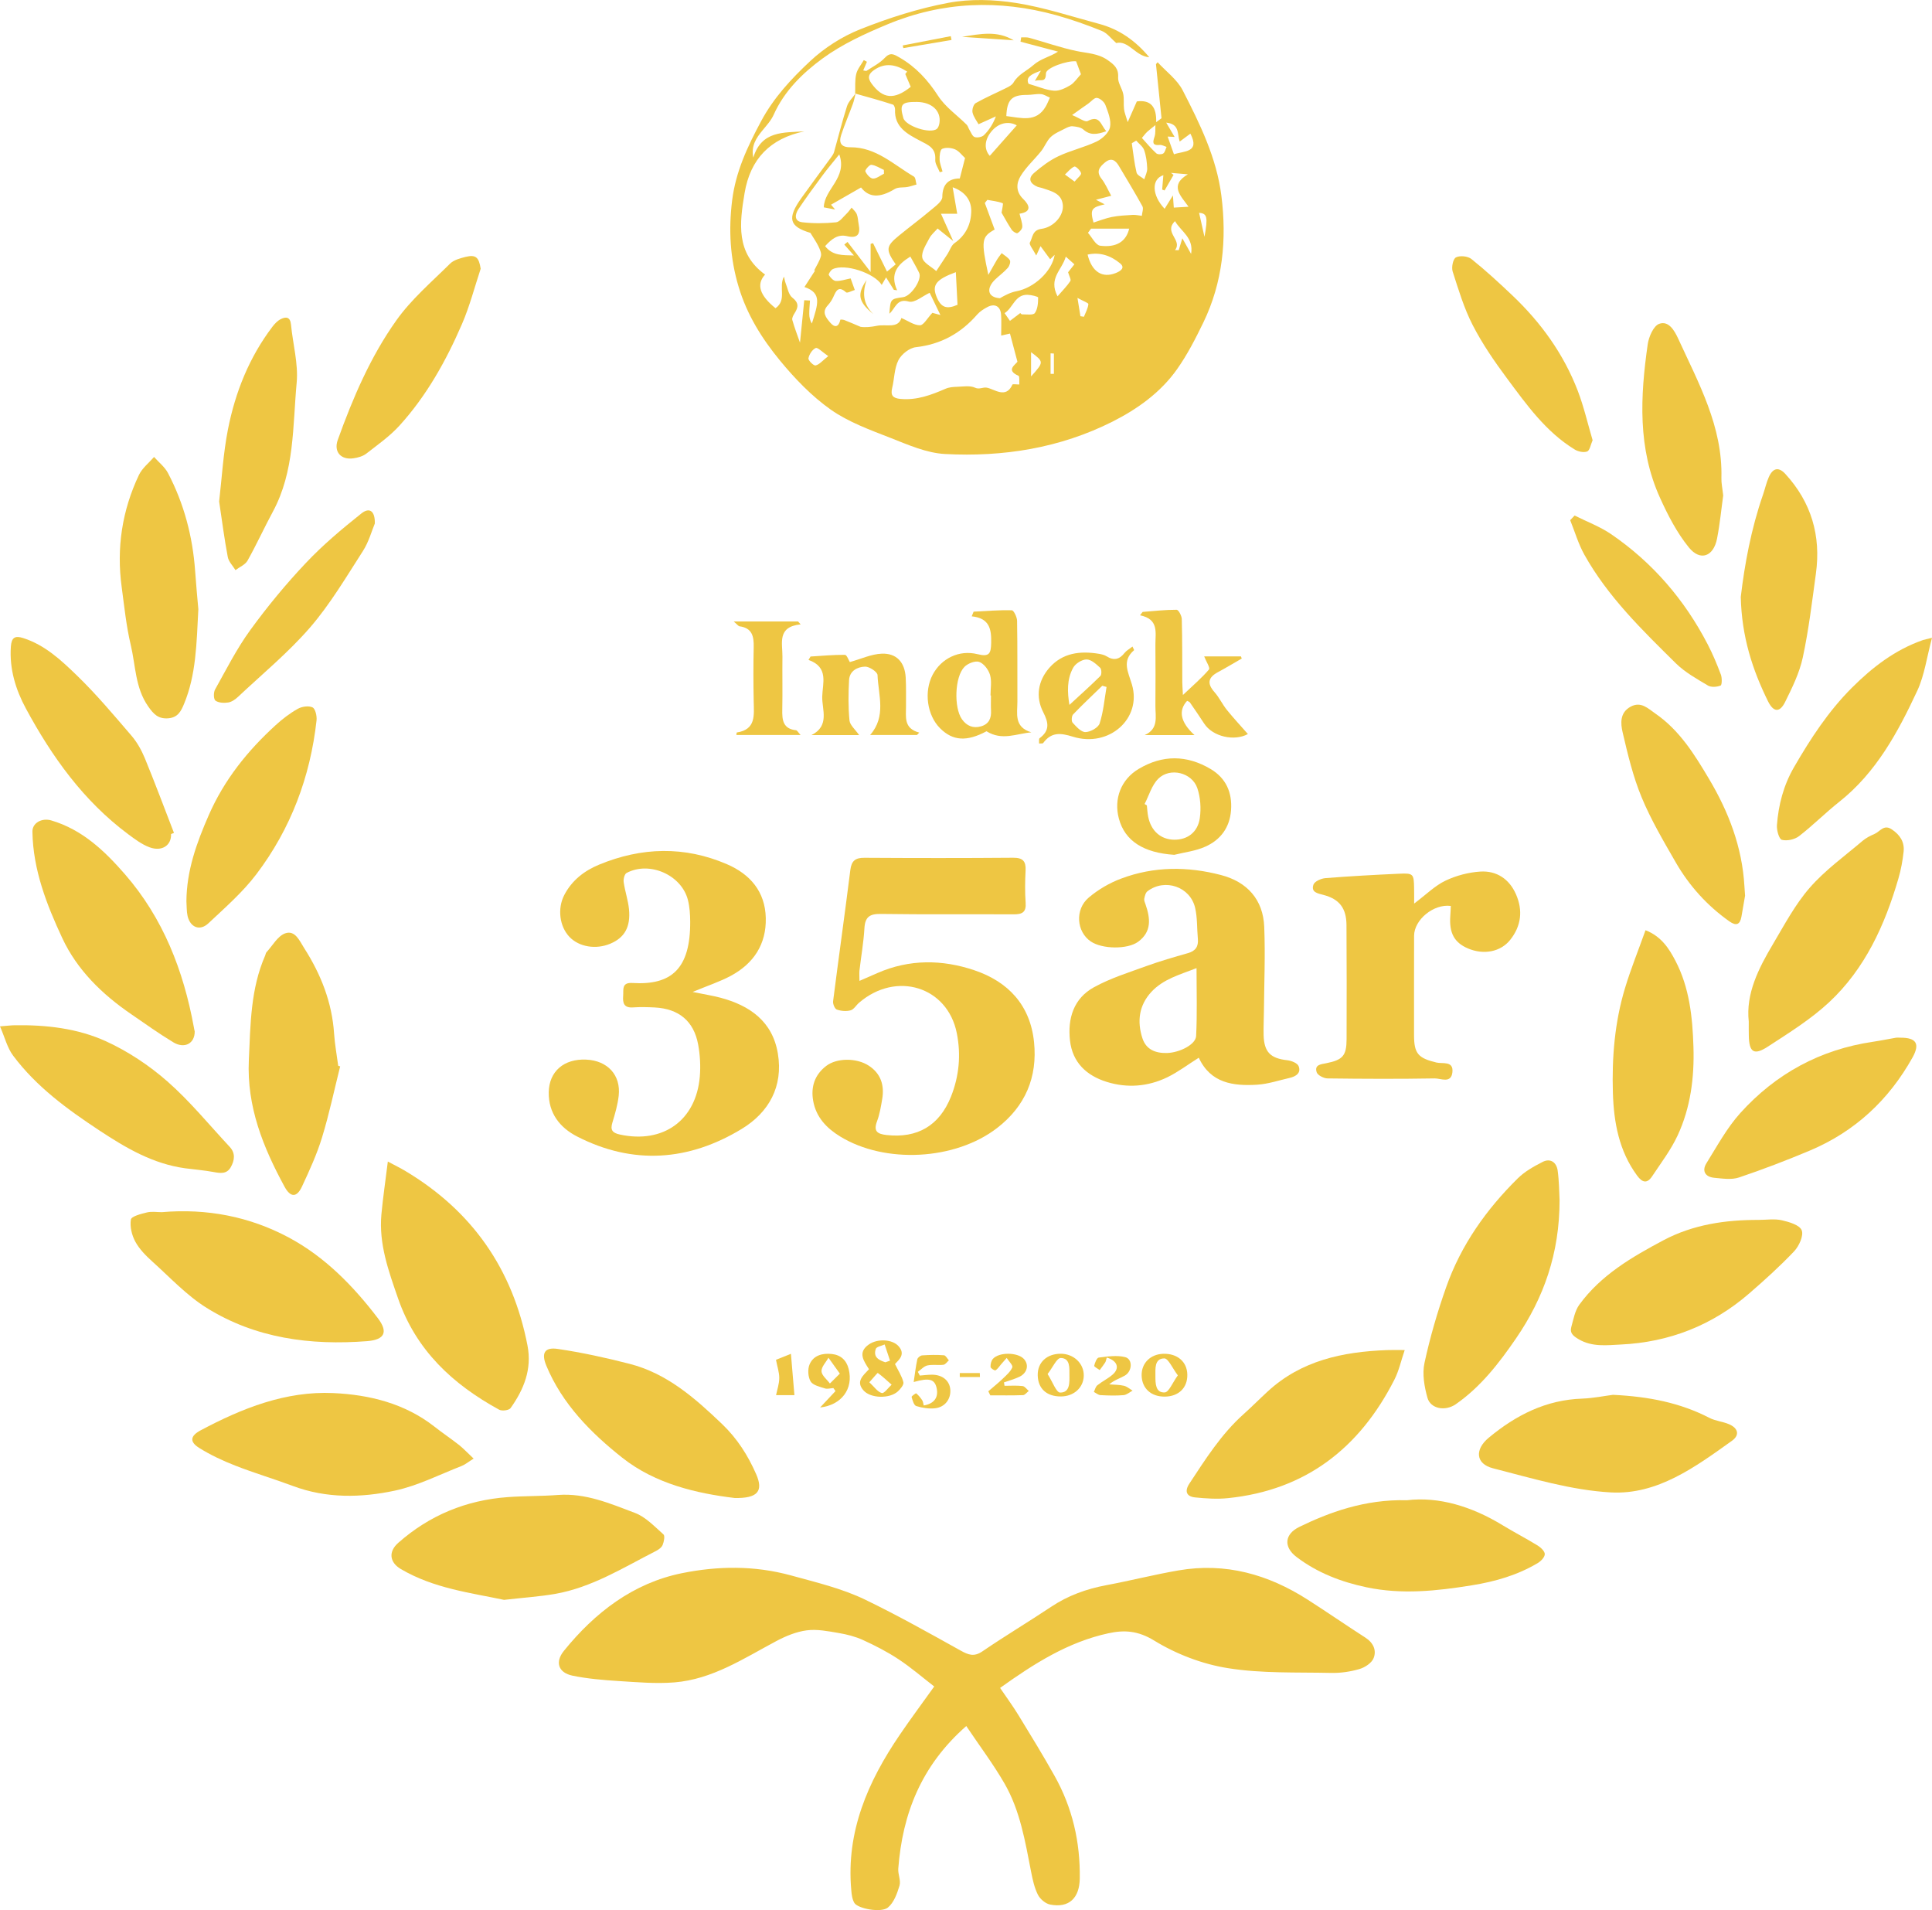 <?xml version="1.0" encoding="UTF-8"?>
<svg enable-background="new 0 0 377.25 372.9" version="1.1" viewBox="0 0 377.25 372.9" xml:space="preserve" xmlns="http://www.w3.org/2000/svg">
<style type="text/css">
	.st0{fill:#EEC643;}
</style>

	<path class="st0" d="m166.98 18.26c0.05-1.27-0.08-2.59 0.21-3.81 0.23-0.97 0.97-1.82 1.48-2.72 0.2 0.11 0.4 0.22 0.61 0.33-0.23 0.53-0.45 1.07-0.72 1.69 0.28 0.03 0.54 0.15 0.67 0.06 1.21-0.8 2.57-1.48 3.53-2.51 1.1-1.18 1.83-0.68 2.89-0.07 3.19 1.84 5.52 4.39 7.53 7.49 1.4 2.17 3.7 3.75 5.57 5.62 0.26 0.26 0.34 0.68 0.54 1 0.32 0.51 0.57 1.27 1.03 1.42 0.52 0.17 1.42 0 1.8-0.37 0.98-0.96 1.76-2.12 2.34-3.67-1.06 0.48-2.12 0.95-3.39 1.53-0.32-0.59-0.96-1.39-1.17-2.28-0.13-0.56 0.18-1.6 0.63-1.85 1.99-1.12 4.1-2.02 6.14-3.04 0.46-0.23 0.98-0.54 1.22-0.95 0.93-1.62 2.62-2.3 3.85-3.39 1.52-1.34 3.21-1.59 4.85-2.66-2.44-0.65-4.88-1.29-7.32-1.94 0.04-0.28 0.09-0.57 0.13-0.85 0.53 0.02 1.09-0.05 1.58 0.09 3.08 0.85 6.1 1.93 9.22 2.58 2.1 0.44 4.23 0.46 6.1 1.78 1.23 0.87 2.15 1.6 2.03 3.37-0.07 1.05 0.77 2.13 1 3.25 0.19 0.95 0.03 1.97 0.15 2.94 0.08 0.69 0.37 1.35 0.72 2.54 0.84-1.91 1.33-3.01 1.78-4.04 2.73-0.36 3.87 1.07 3.78 4.05 0.35-0.26 0.69-0.51 1.04-0.77-0.36-3.52-0.72-7.03-1.08-10.55 0.11-0.13 0.21-0.26 0.32-0.38 1.66 1.81 3.82 3.38 4.9 5.49 3.35 6.52 6.62 13.18 7.55 20.56 1.08 8.53 0.28 16.91-3.52 24.76-1.52 3.14-3.13 6.28-5.13 9.11-3.21 4.55-7.74 7.78-12.61 10.24-10.26 5.17-21.36 6.93-32.72 6.32-3.59-0.19-7.18-1.79-10.62-3.14-4.01-1.57-8.2-3.08-11.67-5.52-3.73-2.63-7.03-6.07-9.95-9.62-3.5-4.26-6.43-8.93-8.05-14.38-1.67-5.58-1.97-11.11-1.26-16.85 0.7-5.63 3-10.5 5.65-15.45 2.48-4.63 5.92-8.3 9.58-11.73 2.78-2.6 6.23-4.81 9.77-6.22 5.56-2.21 11.36-4.07 17.23-5.17 4.25-0.8 8.86-0.65 13.15 0.02 5.5 0.86 10.87 2.64 16.28 4.09 3.92 1.05 7.09 3.27 9.79 6.51-2.67-0.17-4.02-3.34-6.45-2.77-1-0.87-1.77-1.94-2.81-2.36-2.91-1.18-5.88-2.23-8.9-3.07-11.16-3.09-22.21-2.68-32.93 1.77-4.4 1.83-8.86 3.87-12.68 6.66-3.9 2.85-7.49 6.35-9.57 11-0.5 1.12-1.39 2.09-2.19 3.06-1.22 1.49-2.25 3-1.79 5.31 1.62-5.31 5.96-4.85 9.97-5.13-6.64 1.38-10.55 5.36-11.67 12.05-0.99 5.9-1.74 11.74 4 15.91-1.75 1.92-1.06 4.07 2.04 6.57 2.3-1.61 0.52-4.18 1.66-6.17 0.1 0.43 0.15 0.87 0.31 1.27 0.39 0.97 0.57 2.25 1.3 2.82 1.29 1.01 1.22 1.85 0.47 3.03-0.25 0.39-0.57 0.96-0.46 1.34 0.42 1.51 0.99 2.97 1.5 4.44 0.27-2.72 0.55-5.51 0.83-8.29 0.37 0.02 0.75 0.04 1.12 0.06-0.05 0.87-0.15 1.74-0.14 2.61 0 0.65 0.14 1.29 0.51 1.88 1.19-3.81 2.02-5.95-1.45-7.13 0.73-1.13 1.4-2.17 2.07-3.2-0.06-0.01-0.11-0.02-0.17-0.04 0.46-0.93 1.07-1.83 1.32-2.81 0.14-0.56-0.22-1.32-0.5-1.91-0.38-0.8-0.9-1.52-1.56-2.61-4.11-1.23-4.62-2.8-1.73-6.84 1.91-2.67 3.88-5.31 5.81-7.96 0.22-0.3 0.44-0.63 0.54-0.98 0.84-2.98 1.59-6 2.53-8.95 0.29-0.91 1.1-1.66 1.68-2.49-0.18 0.69-0.3 1.41-0.55 2.08-0.74 2.01-1.59 3.98-2.26 6.01-0.5 1.5-0.08 2.43 1.78 2.42 5-0.04 8.45 3.4 12.4 5.71 0.36 0.21 0.36 1.03 0.52 1.56-0.59 0.16-1.17 0.37-1.76 0.48-0.83 0.15-1.82-0.01-2.49 0.4-3.02 1.84-5.09 1.63-6.58-0.3-1.9 1.09-3.88 2.23-5.86 3.36 0.27 0.31 0.54 0.62 0.8 0.94-0.71-0.14-1.43-0.27-2.21-0.42 0.07-3.58 4.66-5.74 3.02-10.34-1.35 1.68-2.35 2.86-3.27 4.1-1.6 2.16-3.2 4.33-4.7 6.57-0.69 1.03-0.89 2.39 0.76 2.58 2.16 0.25 4.39 0.23 6.56 0.01 0.75-0.07 1.42-1.07 2.08-1.69 0.37-0.35 0.66-0.79 0.98-1.18 0.35 0.43 0.82 0.8 1.01 1.29 0.24 0.61 0.24 1.32 0.37 1.98 0.37 1.86-0.17 2.8-2.24 2.31-1.87-0.45-3.07 0.58-4.32 1.94 1.49 1.91 3.43 1.75 5.63 1.82-0.78-0.88-1.33-1.5-1.88-2.12 0.21-0.17 0.42-0.35 0.63-0.52 1.36 1.78 2.73 3.55 4.51 5.87v-5.49c0.16-0.05 0.31-0.09 0.47-0.14 0.89 1.81 1.78 3.61 2.73 5.55 0.42-0.35 1.06-0.89 1.7-1.41-2-2.9-1.93-3.52 0.68-5.65 2.08-1.7 4.24-3.3 6.29-5.03 0.85-0.71 2.13-1.64 2.13-2.48 0.02-2.62 1.36-3.6 3.41-3.61 0.4-1.54 0.71-2.74 1.03-3.99-0.63-0.57-1.19-1.37-1.95-1.69-0.75-0.32-1.82-0.41-2.52-0.1-0.41 0.18-0.53 1.36-0.5 2.08 0.03 0.78 0.37 1.56 0.57 2.34-0.18 0.05-0.36 0.09-0.54 0.14-0.31-0.81-0.93-1.64-0.88-2.43 0.16-2.32-1.34-2.86-3.01-3.74-2.39-1.26-5.01-2.62-4.84-6.07 0.02-0.32-0.19-0.89-0.41-0.96-2.43-0.79-4.91-1.47-7.38-2.16zm27.24 26.55c-2.56 1.44-2.69 2.13-1.23 8.85 0.65-1.14 1.15-2.06 1.69-2.97 0.27-0.45 0.61-0.85 0.91-1.27 0.55 0.45 1.25 0.82 1.6 1.39 0.19 0.32-0.08 1.12-0.4 1.48-0.72 0.82-1.62 1.47-2.42 2.23-1.78 1.67-1.66 3.53 0.88 3.7 1.03-0.6 2.09-1.15 3.21-1.36 3.47-0.65 6.95-3.88 7.48-7.11-0.29 0.29-0.59 0.58-0.88 0.86-0.66-0.9-1.33-1.81-1.88-2.55-0.02 0.04-0.28 0.61-0.84 1.82-0.61-1.18-1.45-2.16-1.24-2.53 0.55-0.96 0.44-2.43 2.24-2.67 2.46-0.33 4.41-2.63 4.19-4.69-0.24-2.3-2.3-2.68-4.06-3.29-0.28-0.1-0.59-0.12-0.87-0.23-1.44-0.6-1.96-1.61-0.68-2.71 1.45-1.25 3.03-2.45 4.75-3.26 2.41-1.14 5.08-1.73 7.48-2.88 1.1-0.53 2.39-1.72 2.6-2.8 0.26-1.34-0.38-2.93-0.9-4.31-0.23-0.62-1.04-1.32-1.66-1.4-0.51-0.07-1.14 0.73-1.71 1.13-0.42 0.3-0.84 0.59-1.26 0.88-0.49 0.35-0.98 0.69-1.88 1.34 1.41 0.57 2.53 1.44 3.04 1.17 2.36-1.25 2.51 0.68 3.63 1.99-1.85 0.66-3.15 0.84-4.49-0.35-0.5-0.44-1.38-0.55-2.1-0.62-0.46-0.04-0.99 0.21-1.44 0.44-0.97 0.51-2.05 0.93-2.82 1.67-0.78 0.75-1.17 1.89-1.86 2.75-1.31 1.64-2.92 3.07-4 4.84-0.85 1.39-1 3.05 0.5 4.5 1.14 1.11 1.83 2.48-0.72 2.87 0.22 0.95 0.55 1.75 0.54 2.54-0.01 0.44-0.5 1.01-0.93 1.25-0.2 0.12-0.9-0.3-1.13-0.64-0.72-1.06-1.32-2.2-1.99-3.35 0.07-0.54 0.38-1.78 0.23-1.84-0.94-0.37-1.99-0.47-3.01-0.66-0.16 0.2-0.33 0.41-0.49 0.61 0.6 1.66 1.22 3.32 1.92 5.18zm4.82 30.25c-0.05-0.59 0.09-1.59-0.17-1.7-2.49-1.09-0.67-2.1-0.2-2.74-0.55-2.06-1.01-3.78-1.46-5.5-0.77 0.18-1.42 0.32-1.72 0.39 0-1.56 0.08-2.86-0.02-4.15-0.13-1.58-1.25-2.17-2.66-1.42-0.72 0.38-1.46 0.85-1.99 1.45-3.19 3.67-7.08 5.83-11.99 6.39-1.25 0.14-2.81 1.37-3.4 2.53-0.81 1.6-0.78 3.61-1.22 5.42-0.35 1.47 0.13 2.01 1.63 2.15 3.18 0.29 5.98-0.77 8.8-1.99 0.68-0.3 1.49-0.36 2.25-0.38 1.18-0.04 2.52-0.28 3.51 0.18 0.84 0.39 1.51-0.15 2.28-0.01 1.5 0.26 3.73 2.25 5.01-0.6 0.07-0.15 0.72-0.02 1.35-0.02zm-15.41-13.56c-0.82-1.7-1.44-2.97-2.1-4.34-1.33 0.6-2.96 2.04-4.08 1.71-2.37-0.68-2.59 1.34-3.79 2.37 0.22-2.88 0.22-2.88 2.7-3.23 1.57-0.22 3.73-3.46 3.12-4.74-0.5-1.05-1.1-2.05-1.72-3.18-2.46 1.52-4.05 3.3-2.59 6.58-0.21-0.03-0.42-0.06-0.63-0.09-0.46-0.74-0.93-1.48-1.52-2.43-0.37 0.65-0.61 1.06-0.85 1.47-1.44-2.33-7.23-4.23-9.58-3.07-0.37 0.18-0.86 0.97-0.75 1.14 0.31 0.5 0.88 1.13 1.37 1.16 0.92 0.05 1.86-0.3 2.89-0.5 0.27 0.75 0.52 1.43 0.81 2.26-0.65 0.19-1.48 0.66-1.7 0.46-1.49-1.34-1.94-0.32-2.48 0.88-0.27 0.61-0.66 1.19-1.11 1.68-1.24 1.35-0.29 2.42 0.5 3.36 0.87 1.04 1.67 0.87 1.97-0.58 0.01-0.03 0.51-0.03 0.75 0.06 1.07 0.42 2.13 0.88 3.19 1.33 0.95 0.15 2.09 0.03 3.22-0.2 1.8-0.36 4.11 0.61 4.76-1.52 1.32 0.56 2.48 1.43 3.63 1.42 0.72-0.01 1.41-1.36 2.42-2.43 0 0 0.6 0.17 1.57 0.43zm29.89-18.05c1.2-0.37 2.37-0.85 3.58-1.09 1.34-0.26 2.72-0.33 4.09-0.41 0.59-0.03 1.18 0.12 1.77 0.18 0.05-0.63 0.37-1.41 0.11-1.87-1.46-2.66-3.05-5.25-4.59-7.86-0.68-1.16-1.52-1.68-2.71-0.69-1.04 0.87-1.82 1.74-0.68 3.19 0.75 0.95 1.23 2.12 1.89 3.32-0.9 0.24-1.69 0.44-2.98 0.78 0.88 0.46 1.3 0.67 1.71 0.89-2.6 0.59-2.88 1-2.19 3.56zm-30.44 1.16c-0.51 0.59-1.24 1.18-1.63 1.94-0.62 1.2-1.57 2.62-1.36 3.75 0.19 1.01 1.77 1.76 2.73 2.62 0.74-1.11 1.48-2.22 2.2-3.34 0.46-0.72 0.74-1.69 1.38-2.13 2.24-1.55 3.24-3.8 3.25-6.3 0-2.12-1.28-3.77-3.63-4.59 0.31 1.82 0.59 3.45 0.89 5.17h-3.17c0.8 1.79 1.45 3.22 2.39 5.33-1.26-1.02-2.05-1.65-3.05-2.45zm-6.31-30.16c0.12-0.16 0.24-0.32 0.36-0.48-2.1-1.35-4.26-1.84-6.47-0.29-0.95 0.67-1.38 1.39-0.5 2.6 2.21 3.03 4.44 3.27 7.67 0.67-0.35-0.85-0.71-1.67-1.06-2.5zm26.48-0.65c-1.86 0.67-3.02 1.25-2.41 2.56 1.95 0.56 3.45 1.24 5 1.35 1.03 0.07 2.2-0.51 3.15-1.07 0.78-0.47 1.33-1.34 2.08-2.15-0.2-0.55-0.55-1.48-0.94-2.52-1.71-0.18-5.89 1.25-5.9 2.36-0.01 1.95-1.03 1.05-2.16 1.47 0.53-0.9 0.75-1.27 1.18-2zm-24.19 6.1c-3.04-0.03-3.44 0.45-2.67 3.14 0.45 1.57 5.25 3.16 6.54 2.12 0.29-0.23 0.45-0.75 0.51-1.15 0.36-2.36-1.49-4.07-4.38-4.11zm17.44 2.76c2.91 0.34 5.84 1.33 7.7-1.88 0.32-0.55 0.54-1.15 0.81-1.72-0.58-0.24-1.15-0.64-1.75-0.69-0.88-0.07-1.79 0.16-2.69 0.16-2.98-0.02-3.94 0.9-4.07 4.13zm30.66 11.54c-2.35 0.76-2.27 3.91 0.25 6.56 0.47-0.75 0.93-1.49 1.62-2.61 0.09 1.21 0.13 1.83 0.17 2.38 0.93-0.05 1.68-0.1 2.88-0.17-1.45-2.08-3.85-4.14-0.13-6.33-1.37-0.12-2.33-0.2-3.29-0.28 0.16 0.13 0.33 0.27 0.49 0.4-0.58 1.01-1.17 2.02-1.75 3.03-0.16-0.06-0.31-0.11-0.47-0.17 0.08-0.85 0.15-1.71 0.23-2.81zm-27.92 26.9c-0.08-0.07 0.14 0.27 0.35 0.27 0.86-0.01 2.15 0.2 2.48-0.26 0.56-0.78 0.64-1.99 0.64-3.02 0-0.2-1.35-0.52-2.08-0.54-2.45-0.06-2.83 2.57-4.47 3.58 0.35 0.5 0.7 1.01 1.05 1.51 0.61-0.48 1.23-0.94 2.03-1.54zm-12.6-7.97c-3.91 1.45-4.74 2.53-3.71 4.94 0.86 2.02 1.98 2.33 4.04 1.43-0.12-2.27-0.23-4.33-0.33-6.37zm26.4-8.49-0.6 0.81c0.79 0.88 1.5 2.41 2.39 2.52 3.17 0.4 5.06-0.82 5.66-3.33h-7.45zm-0.67 5.06c0.81 3.37 2.88 4.67 5.53 3.59 0.83-0.34 1.92-0.98 0.8-1.89-1.78-1.47-3.9-2.24-6.33-1.7zm-19.1-19.28c1.76-1.98 3.53-3.99 5.27-5.95-1.63-0.91-3.61-0.48-5 1.25-1.35 1.67-1.38 3.48-0.27 4.7zm28.59-2.97c-0.29 0.17-0.57 0.34-0.86 0.51 0.29 1.92 0.48 3.86 0.93 5.73 0.13 0.53 0.99 0.88 1.51 1.31 0.2-0.7 0.59-1.41 0.57-2.1-0.05-1.21-0.2-2.47-0.6-3.6-0.25-0.71-1.02-1.24-1.55-1.85zm10.58-1.36c-0.74 0.55-1.34 0.99-2.09 1.55-0.5-1.57 0-3.44-2.63-3.7 0.67 1.14 1.11 1.9 1.64 2.79-0.62-0.03-1.02-0.05-1.36-0.07 0.43 1.22 0.86 2.42 1.23 3.46 1.95-0.67 5.15-0.31 3.21-4.03zm-24.33 24.01c-0.73 2.63-3.45 4.2-1.61 7.75 0.99-1.15 1.85-2 2.5-2.98 0.19-0.28-0.22-0.96-0.44-1.72 0.22-0.27 0.67-0.85 1.23-1.55-0.47-0.42-0.89-0.8-1.68-1.5zm14.86-23.17c0.98 1.07 1.83 2.11 2.81 3 0.26 0.24 1.03 0.25 1.35 0.04 0.35-0.23 0.45-0.84 0.66-1.29-0.44-0.14-0.9-0.42-1.32-0.38-1.55 0.14-1.37-0.57-1.02-1.64 0.22-0.69 0.12-1.49 0.16-2.24-0.54 0.44-1.1 0.85-1.6 1.31-0.37 0.35-0.66 0.76-1.04 1.2zm7.9 19.59c0.61 1.08 1.06 1.89 1.71 3.05 0.54-3.21-1.99-4.37-3.14-6.4-2.31 2.23 1.54 3.68 0 5.66 0.24 0 0.48 0.01 0.72 0.01 0.2-0.67 0.41-1.34 0.71-2.32zm-69.14 23c-1.18-0.8-2.07-1.75-2.45-1.58-0.67 0.3-1.28 1.25-1.42 2.01-0.07 0.4 1.02 1.48 1.39 1.39 0.74-0.16 1.34-0.92 2.48-1.82zm10.88-35.61c-0.01-0.25-0.02-0.49-0.02-0.74-0.81-0.36-1.61-0.91-2.45-1-0.37-0.04-1.28 1.05-1.17 1.28 0.27 0.6 0.95 1.39 1.49 1.41 0.69 0.03 1.43-0.6 2.15-0.95zm28.72 34.84v4.74c2.53-2.83 2.53-2.83 0-4.74zm8.5-33.3c0.57-0.71 1.34-1.27 1.26-1.64-0.12-0.53-1.06-1.4-1.3-1.3-0.71 0.31-1.24 1.01-1.84 1.56 0.52 0.38 1.04 0.77 1.88 1.38zm0.56 22.71c0.27 1.69 0.43 2.63 0.58 3.57 0.23 0.04 0.45 0.08 0.68 0.11 0.32-0.82 0.79-1.62 0.87-2.47 0.02-0.24-1.03-0.6-2.13-1.21zm-4.6 10.86c-0.22-0.01-0.43-0.03-0.65-0.04v4c0.22 0 0.43 0.01 0.65 0.01v-3.97zm29.4-22.79c0.71-3.85 0.52-4.57-1.05-4.68 0.32 1.44 0.65 2.9 1.05 4.68z"/>
	<path class="st0" d="m188.68 336.96c-8.82 7.74-12.46 17.15-13.28 27.84-0.08 1.1 0.54 2.33 0.24 3.32-0.46 1.54-1.1 3.32-2.26 4.27-1.33 1.09-5.87 0.22-6.55-0.89-0.43-0.71-0.54-1.68-0.61-2.54-1.02-11.39 3.25-21.15 9.46-30.27 2.1-3.09 4.33-6.08 6.74-9.45-2.27-1.76-4.53-3.71-7-5.34-2.18-1.44-4.54-2.65-6.93-3.74-1.47-0.67-3.11-1.09-4.72-1.36-2.06-0.35-4.22-0.79-6.25-0.52-2.06 0.27-4.12 1.13-5.98 2.12-6.35 3.38-12.45 7.44-19.85 8.04-3.63 0.29-7.33-0.04-10.98-0.27-2.98-0.19-5.98-0.44-8.9-1.04-2.8-0.58-3.48-2.65-1.7-4.85 6.06-7.49 13.55-13.24 23.04-15.16 6.98-1.41 14.12-1.54 21.35 0.45 4.92 1.36 9.89 2.52 14.46 4.73 6.33 3.06 12.47 6.51 18.62 9.93 1.52 0.84 2.61 1.27 4.25 0.15 4.4-3 8.98-5.74 13.41-8.69 3.31-2.21 6.91-3.5 10.8-4.23 4.71-0.88 9.35-2.07 14.07-2.88 9.18-1.59 17.53 0.77 25.25 5.72 3.78 2.42 7.47 4.97 11.25 7.4 1.56 1 2.22 2.49 1.6 4.02-0.38 0.94-1.69 1.8-2.75 2.11-1.77 0.52-3.68 0.8-5.52 0.76-6.74-0.15-13.57 0.13-20.18-0.93-4.98-0.79-10.08-2.74-14.38-5.38-3.14-1.93-5.83-2.11-8.94-1.43-7.87 1.7-14.5 5.91-21.16 10.67 1.26 1.85 2.53 3.58 3.64 5.4 2.38 3.89 4.77 7.79 7 11.77 3.48 6.21 5.03 12.91 4.92 20.05-0.06 3.77-2.07 5.8-5.79 5.07-0.91-0.18-1.97-1.08-2.39-1.93-0.69-1.38-1.03-2.97-1.33-4.51-1.15-5.89-2.13-11.86-5.15-17.13-2.23-3.87-4.93-7.44-7.5-11.28z"/>
	<path class="st0" d="m135.25 193.65c2.24 0.46 3.85 0.71 5.41 1.12 5.77 1.53 10.19 4.64 11.23 10.91 1.07 6.43-1.76 11.49-7.06 14.71-10.33 6.27-21.2 7.09-32.14 1.48-3.36-1.72-5.6-4.54-5.54-8.63 0.06-4.08 2.97-6.58 7.32-6.38 4.16 0.19 6.79 3.02 6.34 7.05-0.2 1.77-0.71 3.53-1.23 5.24-0.44 1.44-0.02 2.01 1.43 2.33 8.46 1.85 14.92-2.74 15.64-11.33 0.17-2.07 0.05-4.22-0.33-6.26-0.85-4.56-3.78-6.96-8.45-7.21-1.42-0.07-2.86-0.11-4.28-0.01-1.73 0.12-2.02-0.82-1.91-2.23 0.1-1.22-0.35-2.67 1.79-2.54 7.62 0.48 11.35-2.75 11.3-11.99-0.01-1.41-0.1-2.87-0.45-4.23-1.25-4.88-7.5-7.63-11.97-5.26-0.41 0.22-0.65 1.21-0.57 1.78 0.25 1.78 0.86 3.51 1.04 5.29 0.34 3.49-0.87 5.57-3.65 6.74-2.81 1.18-6.08 0.64-7.96-1.31-1.95-2.03-2.41-5.53-1.03-8.19 1.49-2.87 3.91-4.74 6.82-5.94 8.29-3.42 16.65-3.65 24.94-0.08 4.53 1.95 7.47 5.34 7.59 10.5 0.12 5.15-2.39 8.91-6.84 11.3-2.15 1.15-4.5 1.91-7.44 3.14z"/>
	<path class="st0" d="m167.82 191.49c1.35-0.59 2.43-1.06 3.51-1.53 6.23-2.73 12.64-2.66 18.91-0.55 6.62 2.23 10.93 6.81 11.67 14.03 0.7 6.87-1.72 12.54-7.21 16.77-8.18 6.31-21.87 7.04-30.66 1.65-2.63-1.61-4.7-3.76-5.26-6.97-0.48-2.75 0.32-5.08 2.54-6.79 2.08-1.6 5.95-1.61 8.33-0.05 2.34 1.53 3.06 3.8 2.62 6.46-0.25 1.48-0.49 2.98-1.01 4.37-0.73 1.94-0.01 2.49 1.84 2.7 6.03 0.68 10.33-1.83 12.59-7.49 1.6-4.01 1.98-8.18 1.14-12.38-1.81-9.12-11.84-12.2-19.09-5.95-0.57 0.49-1.02 1.31-1.65 1.48-0.84 0.23-1.86 0.14-2.69-0.15-0.4-0.14-0.79-1.09-0.73-1.61 1.09-8.55 2.3-17.09 3.37-25.65 0.23-1.79 0.98-2.38 2.75-2.37 9.68 0.06 19.36 0.07 29.04-0.01 1.9-0.01 2.52 0.68 2.43 2.49-0.11 2.1-0.14 4.21 0.01 6.3 0.14 1.89-0.71 2.27-2.38 2.26-8.63-0.05-17.26 0.05-25.89-0.08-2.19-0.03-3.08 0.58-3.21 2.8-0.16 2.76-0.65 5.51-0.97 8.27-0.05 0.56 0 1.12 0 2z"/>
	<path class="st0" d="m234.08 206.49c-2.22 1.4-4.07 2.81-6.13 3.81-3.78 1.83-7.81 2.16-11.84 0.91-3.95-1.23-6.69-3.78-7.18-8.07-0.49-4.34 0.73-8.25 4.7-10.42 3.19-1.75 6.74-2.86 10.18-4.11 2.68-0.97 5.42-1.76 8.16-2.54 1.49-0.42 2.07-1.3 1.93-2.8-0.19-2.01-0.08-4.08-0.53-6.02-0.95-4.15-5.91-5.84-9.31-3.26-0.38 0.29-0.53 0.96-0.63 1.48-0.06 0.33 0.13 0.73 0.25 1.08 0.94 2.72 1.25 5.32-1.44 7.3-2.06 1.52-7 1.46-9.24-0.05-2.8-1.88-3.16-6.27-0.39-8.59 1.85-1.56 4.07-2.86 6.34-3.7 6.37-2.39 12.96-2.39 19.48-0.68 5.08 1.33 8.22 4.77 8.43 10.12 0.22 5.46-0.01 10.94-0.06 16.41-0.01 1.57-0.1 3.15-0.06 4.72 0.09 3.32 1.35 4.54 4.61 4.9 0.8 0.09 1.98 0.55 2.22 1.15 0.54 1.34-0.52 2.02-1.74 2.3-2.11 0.48-4.22 1.2-6.36 1.33-4.63 0.28-9.07-0.27-11.39-5.27zm-0.44-17.49c-3.28 1.28-6.5 2.13-8.83 4.65-2.41 2.62-2.81 5.75-1.74 9.03 0.73 2.25 2.59 2.95 4.82 2.89 2.45-0.08 5.59-1.65 5.67-3.32 0.22-4.31 0.08-8.63 0.08-13.25z"/>
	<path class="st0" d="m276.13 176.4c2.38-1.79 4.07-3.5 6.11-4.47 2.1-1 4.52-1.64 6.84-1.78 3.18-0.19 5.64 1.47 6.94 4.44 1.38 3.15 1.02 6.19-1.13 8.89-1.88 2.36-5.17 2.97-8.22 1.69-2.7-1.14-3.72-3.02-3.48-6.36 0.05-0.65 0.07-1.31 0.1-1.95-3.37-0.44-7.16 2.7-7.17 5.83-0.02 6.45-0.01 12.91-0.01 19.36 0 3.64 0.79 4.51 4.37 5.38 1.19 0.29 3.37-0.39 3.12 1.9-0.25 2.27-2.28 1.18-3.46 1.2-6.98 0.12-13.96 0.09-20.94 0-0.73-0.01-1.91-0.62-2.1-1.2-0.49-1.49 0.86-1.56 1.89-1.77 3.2-0.64 3.94-1.46 3.95-4.69 0.03-7.43 0.02-14.86-0.02-22.29-0.02-3.27-1.39-5.06-4.49-5.87-1.15-0.3-2.48-0.52-1.96-2.01 0.22-0.64 1.5-1.2 2.34-1.27 4.78-0.38 9.58-0.64 14.37-0.86 2.8-0.13 2.9 0.02 2.94 2.84 0.02 0.86 0.01 1.72 0.01 2.99z"/>
	<path class="st0" d="m75.73 226.76c1.53 0.82 2.51 1.29 3.45 1.86 13.03 7.79 20.94 19.15 23.82 34.05 0.9 4.64-0.71 8.58-3.3 12.22-0.31 0.44-1.68 0.62-2.24 0.31-9.06-4.96-16.21-11.57-19.73-21.71-1.86-5.37-3.77-10.61-3.26-16.38 0.3-3.26 0.79-6.51 1.26-10.35z"/>
	<path class="st0" d="m98.42 312.33c-6.5-1.38-13.76-2.24-20.17-6.03-2.19-1.3-2.44-3.38-0.49-5.1 6.1-5.39 13.27-8.34 21.38-8.93 3.27-0.24 6.56-0.17 9.83-0.42 5.37-0.4 10.18 1.68 14.98 3.49 2.11 0.79 3.85 2.66 5.6 4.21 0.32 0.28 0.1 1.43-0.16 2.06-0.2 0.5-0.8 0.92-1.31 1.18-6.38 3.25-12.51 7.12-19.71 8.38-3.09 0.53-6.22 0.73-9.95 1.16z"/>
	<path class="st0" d="m31.61 236.64c8.74-0.75 17.1 0.84 24.78 4.95 7.03 3.76 12.56 9.42 17.37 15.72 2.09 2.73 1.36 4.24-2.07 4.51-11.07 0.86-21.79-0.54-31.35-6.5-3.88-2.42-7.12-5.91-10.56-9.01-1.27-1.14-2.55-2.43-3.35-3.9-0.69-1.26-1.1-2.96-0.87-4.33 0.11-0.64 2-1.11 3.14-1.39 0.92-0.22 1.94-0.05 2.91-0.05z"/>
	<path class="st0" d="m92.48 284.75c-0.99 0.62-1.62 1.15-2.34 1.44-4.32 1.68-8.54 3.85-13.02 4.81-6.61 1.41-13.38 1.55-19.94-0.91-3.72-1.39-7.54-2.52-11.24-3.97-2.43-0.95-4.84-2.07-7.04-3.45-1.94-1.21-1.75-2.36 0.3-3.45 8.1-4.31 16.6-7.69 25.89-7.26 7.04 0.32 13.94 2.01 19.74 6.55 1.59 1.25 3.28 2.38 4.87 3.63 0.9 0.74 1.7 1.6 2.78 2.61z"/>
	<path class="st0" d="m304.53 234.29c0 10.37-3.07 19.07-8.5 26.99-3.31 4.83-6.89 9.46-11.76 12.85-2.09 1.45-4.94 0.89-5.54-1.25-0.61-2.17-1.04-4.66-0.58-6.8 1.09-5.03 2.54-10.01 4.26-14.86 2.89-8.18 7.82-15.12 13.96-21.18 1.36-1.34 3.13-2.33 4.85-3.21 1.53-0.78 2.7 0.1 2.93 1.65 0.3 2.13 0.3 4.32 0.38 5.81z"/>
	<path class="st0" d="m314.95 272.3c7.05 0.34 13.14 1.56 18.84 4.5 1.18 0.61 2.6 0.71 3.83 1.24 1.79 0.77 2.12 2.12 0.57 3.23-7.15 5.11-14.57 10.59-23.67 10.08-7.74-0.43-15.41-2.77-23-4.71-3.39-0.87-3.59-3.67-0.83-5.96 5.31-4.41 11.19-7.41 18.27-7.64 2.23-0.09 4.44-0.55 5.99-0.74z"/>
	<path class="st0" d="m38.02 201.36c0.02 2.36-1.99 3.44-4.18 2.12-2.82-1.7-5.5-3.63-8.22-5.49-5.66-3.87-10.54-8.61-13.44-14.81-3.06-6.55-5.73-13.37-5.85-20.82-0.03-1.72 1.86-2.74 3.7-2.19 6.03 1.79 10.35 5.9 14.33 10.46 7.51 8.62 11.47 18.85 13.5 29.95 0.04 0.3 0.12 0.59 0.16 0.78z"/>
	<path class="st0" d="m343.43 238.15c1.5 0 3.06-0.25 4.49 0.07 1.44 0.33 3.49 0.93 3.89 1.96 0.41 1.04-0.52 3.08-1.48 4.1-2.77 2.92-5.77 5.63-8.82 8.27-7.17 6.2-15.61 9.49-25.02 9.93-2.7 0.13-5.62 0.53-8.26-1.05-1.05-0.63-1.75-1.18-1.41-2.38 0.42-1.48 0.69-3.14 1.56-4.34 4.22-5.79 10.24-9.29 16.42-12.58 5.86-3.1 12.14-3.99 18.63-3.98z"/>
	<path class="st0" d="m274.73 292.88c6.21-0.75 12.68 1.21 18.73 4.91 2.23 1.36 4.57 2.56 6.79 3.93 0.61 0.38 1.4 1.12 1.39 1.69-0.01 0.6-0.76 1.37-1.38 1.74-3.97 2.36-8.28 3.6-12.87 4.34-6.86 1.11-13.67 1.83-20.53 0.39-4.94-1.04-9.61-2.82-13.69-5.92-2.58-1.96-2.37-4.47 0.57-5.89 5.65-2.75 12.72-5.42 20.99-5.19z"/>
	<path class="st0" d="m66.42 208.18c-1.16 4.63-2.14 9.32-3.54 13.88-1 3.28-2.45 6.43-3.9 9.55-1.03 2.22-2.25 2.21-3.43 0.04-4.18-7.7-7.38-15.6-6.96-24.69 0.32-6.97 0.33-13.91 3.2-20.45 0.09-0.21 0.1-0.47 0.25-0.62 1.18-1.28 2.16-3.13 3.62-3.67 1.97-0.72 2.84 1.47 3.74 2.88 3.27 5.11 5.44 10.6 5.84 16.73 0.14 2.08 0.53 4.15 0.8 6.23 0.14 0.03 0.26 0.07 0.38 0.12z"/>
	<path class="st0" d="m341.47 199.43c-0.6-5.42 1.9-10.37 4.75-15.16 2.23-3.76 4.32-7.72 7.17-10.98 3-3.44 6.82-6.17 10.33-9.16 0.67-0.57 1.51-0.98 2.33-1.34 1.06-0.46 1.79-1.93 3.36-0.87 1.59 1.07 2.49 2.44 2.3 4.31-0.19 1.78-0.52 3.57-1.02 5.28-2.65 9.1-6.52 17.62-13.54 24.16-3.58 3.33-7.83 5.97-11.95 8.65-2.74 1.79-3.68 1.1-3.72-2.2-0.02-0.75-0.01-1.5-0.01-2.69z"/>
	<path class="st0" d="m274.29 263.56c-0.73 2.13-1.14 4.08-2.02 5.79-6.79 13.34-17.3 21.56-32.48 23.12-2.12 0.22-4.3 0.07-6.42-0.14-1.69-0.17-2.11-1.2-1.14-2.68 3.17-4.81 6.25-9.69 10.6-13.58 1.61-1.44 3.14-2.99 4.73-4.45 6.57-6.04 14.65-7.72 23.2-8.05 0.9-0.04 1.79-0.01 3.53-0.01z"/>
	<path class="st0" d="m143.44 292.44c-7.31-0.88-15.46-2.73-21.93-7.86-6.09-4.82-11.73-10.48-14.84-17.99-0.99-2.4-0.37-3.64 2.24-3.25 4.72 0.7 9.4 1.72 14.02 2.91 7.28 1.87 12.68 6.61 18 11.69 3.05 2.91 5.11 6.18 6.73 9.87 1.43 3.27 0.32 4.73-4.22 4.63z"/>
	<path class="st0" d="m0 200.37c1.42-0.11 2.15-0.21 2.87-0.22 6.14-0.09 12.27 0.6 17.82 3.13 4.31 1.97 8.43 4.71 11.99 7.83 4.41 3.87 8.16 8.48 12.18 12.79 1.15 1.23 0.95 2.64 0.2 3.96-0.78 1.38-2.04 1.19-3.37 0.94-1.84-0.34-3.71-0.48-5.57-0.73-6.26-0.87-11.5-3.94-16.67-7.35-6.3-4.16-12.34-8.55-16.89-14.64-1.14-1.52-1.61-3.53-2.56-5.71z"/>
	<path class="st0" d="m38.73 118.93c-0.35 6.8-0.44 12.81-2.79 18.48-0.59 1.42-1.19 2.66-3.08 2.82-1.99 0.16-2.9-0.86-3.93-2.33-2.54-3.63-2.44-7.96-3.4-11.99-0.88-3.7-1.26-7.53-1.77-11.31-1.04-7.62 0.08-14.95 3.37-21.88 0.64-1.34 1.95-2.35 2.95-3.51 0.92 1.03 2.08 1.94 2.71 3.12 3.14 5.98 4.83 12.39 5.31 19.12 0.19 2.76 0.46 5.52 0.63 7.48z"/>
	<path class="st0" d="m321.31 181.6c3.09 1.2 4.6 3.58 5.85 5.98 2.73 5.23 3.33 10.99 3.51 16.79 0.19 5.99-0.56 11.87-3.1 17.32-1.31 2.81-3.24 5.35-4.97 7.95-0.97 1.46-1.9 1.27-2.94-0.15-3.54-4.82-4.54-10.39-4.72-16.13-0.21-6.91 0.35-13.79 2.36-20.44 1.14-3.77 2.62-7.43 4.01-11.32z"/>
	<path class="st0" d="m371.09 202.58c3.09-0.01 3.85 1.18 2.36 3.86-4.64 8.31-11.27 14.48-20.06 18.18-4.55 1.91-9.16 3.68-13.83 5.25-1.46 0.49-3.23 0.21-4.84 0.06-1.76-0.17-2.45-1.35-1.51-2.85 2.08-3.34 3.99-6.88 6.6-9.78 6.94-7.69 15.62-12.42 25.96-13.93 1.48-0.22 2.94-0.53 4.42-0.78 0.29-0.05 0.6-0.01 0.9-0.01z"/>
	<path class="st0" d="m33.4 162.82c0.1 2.2-1.77 3.49-4.2 2.59-1.51-0.56-2.87-1.59-4.18-2.56-8.72-6.49-14.88-15.12-19.97-24.54-1.98-3.66-3.23-7.71-2.93-12.06 0.12-1.79 0.79-2.21 2.43-1.68 4.22 1.35 7.39 4.32 10.42 7.25 3.81 3.68 7.24 7.77 10.7 11.8 1.1 1.28 1.97 2.85 2.62 4.42 1.98 4.82 3.8 9.7 5.68 14.56-0.19 0.07-0.38 0.15-0.57 0.22z"/>
	<path class="st0" d="m36.4 175.94c0.04-5.99 2-11.41 4.37-16.82 3.02-6.89 7.56-12.54 13.04-17.54 1.32-1.21 2.78-2.33 4.33-3.2 0.8-0.45 2.13-0.65 2.89-0.28 0.55 0.27 0.87 1.68 0.78 2.53-1.22 11.04-5.03 21.16-11.73 30.01-2.69 3.55-6.13 6.55-9.4 9.62-1.65 1.55-3.52 0.8-4.05-1.42-0.21-0.93-0.16-1.93-0.23-2.9z"/>
	<path class="st0" d="m340.75 174.86c-0.2 1.16-0.45 2.63-0.71 4.1-0.28 1.56-1.02 1.85-2.34 0.92-4.35-3.07-7.85-6.95-10.49-11.53-2.38-4.14-4.84-8.3-6.66-12.7-1.68-4.05-2.71-8.4-3.71-12.69-0.4-1.72-0.57-3.83 1.54-4.99 2.05-1.13 3.43 0.36 4.85 1.33 4.7 3.23 7.64 7.97 10.47 12.74 3.84 6.45 6.48 13.32 6.92 20.92 0.04 0.52 0.08 1.04 0.13 1.9z"/>
	<path class="st0" d="m339.91 116.54c0.74-6.27 2-13.24 4.35-19.99 0.39-1.13 0.64-2.32 1.12-3.4 0.82-1.84 1.95-2.03 3.24-0.62 5.07 5.53 6.98 12.07 5.96 19.45-0.75 5.47-1.4 10.98-2.56 16.37-0.65 3.02-2.07 5.91-3.46 8.71-1.04 2.09-2.26 2-3.32-0.13-3.04-6.16-5.15-12.59-5.33-20.39z"/>
	<path class="st0" d="m336.48 96.73c-0.35 2.49-0.63 5.48-1.2 8.41-0.69 3.53-3.28 4.48-5.51 1.73-2.32-2.86-4.08-6.26-5.61-9.64-4.4-9.67-3.88-19.84-2.42-30.01 0.21-1.47 1.13-3.6 2.24-4 1.86-0.68 3 1.35 3.71 2.89 3.99 8.7 8.71 17.18 8.44 27.21-0.03 0.97 0.19 1.94 0.35 3.41z"/>
	<path class="st0" d="m42.79 97.9c0.52-4.46 0.79-9.33 1.72-14.07 1.43-7.26 4.15-14.07 8.68-20.04 0.44-0.58 1-1.17 1.63-1.49 1-0.5 1.85-0.47 2 1.06 0.36 3.79 1.45 7.63 1.11 11.34-0.79 8.5-0.38 17.29-4.65 25.19-1.7 3.15-3.19 6.43-4.94 9.55-0.45 0.81-1.56 1.25-2.36 1.86-0.52-0.85-1.33-1.64-1.5-2.55-0.66-3.45-1.1-6.93-1.69-10.85z"/>
	<path class="st0" d="m377.25 124.51c-1.02 3.8-1.46 7.3-2.88 10.35-3.78 8.1-8.01 15.96-15.25 21.69-2.69 2.13-5.12 4.59-7.83 6.68-0.85 0.66-2.36 0.99-3.36 0.72-0.55-0.15-1.03-1.88-0.96-2.85 0.3-3.98 1.28-7.76 3.32-11.3 3.24-5.6 6.74-10.97 11.34-15.56 4.01-4 8.43-7.4 13.86-9.29 0.35-0.11 0.71-0.17 1.76-0.44z"/>
	<path class="st0" d="m93.86 52.46c-1.19 3.6-2.14 7.3-3.64 10.77-3.1 7.18-6.91 14.01-12.2 19.84-1.89 2.08-4.26 3.75-6.5 5.49-0.67 0.52-1.64 0.79-2.51 0.91-2.45 0.36-3.88-1.28-3.06-3.58 2.95-8.21 6.39-16.25 11.45-23.36 2.91-4.1 6.86-7.47 10.47-11.05 0.73-0.73 1.97-1.06 3.04-1.33 2.01-0.49 2.6 0.08 2.95 2.31z"/>
	<path class="st0" d="m310.98 85.94c-0.39 0.88-0.55 2-1.07 2.2-0.68 0.26-1.78 0.02-2.45-0.4-5.63-3.45-9.38-8.74-13.21-13.89-2.45-3.3-4.81-6.73-6.68-10.37-1.7-3.3-2.78-6.93-3.92-10.48-0.26-0.81 0.07-2.45 0.64-2.75 0.77-0.4 2.32-0.25 3.02 0.31 2.79 2.24 5.44 4.68 8.04 7.15 5.55 5.28 9.96 11.38 12.72 18.55 1.2 3.13 1.95 6.43 2.91 9.68z"/>
	<path class="st0" d="m73.19 102.2c-0.6 1.42-1.17 3.58-2.33 5.38-3.27 5.08-6.38 10.36-10.31 14.91-4.24 4.9-9.32 9.08-14.06 13.54-0.53 0.5-1.23 1-1.92 1.11-0.82 0.13-1.88 0.08-2.5-0.36-0.37-0.27-0.4-1.59-0.08-2.16 2.19-3.92 4.23-7.97 6.86-11.59 3.34-4.59 6.98-9.01 10.88-13.13 3.31-3.51 7.04-6.64 10.82-9.65 1.59-1.28 2.7-0.51 2.64 1.95z"/>
	<path class="st0" d="m307.46 100.64c2.41 1.21 5 2.17 7.21 3.69 8.05 5.53 14.26 12.75 18.76 21.42 1 1.92 1.84 3.93 2.6 5.96 0.24 0.65 0.21 2.01-0.05 2.12-0.73 0.29-1.84 0.38-2.48 0-2.18-1.3-4.47-2.57-6.25-4.32-6.6-6.52-13.29-13.01-17.88-21.22-1.18-2.11-1.86-4.49-2.77-6.74 0.28-0.31 0.57-0.61 0.86-0.91z"/>
	<path class="st0" d="m190.11 119.41c2.49-0.12 4.98-0.34 7.46-0.27 0.38 0.01 1.02 1.33 1.03 2.06 0.09 5.25 0.04 10.51 0.06 15.76 0.01 2.31-0.73 4.97 2.73 6.01-2.96 0.25-5.69 1.69-8.76-0.21 0.27-0.02 0.1-0.06-0.02 0.01-3.84 2.05-6.56 1.88-9.04-0.59-2.56-2.55-3.19-7.17-1.45-10.47 1.66-3.13 5.12-4.91 8.76-4 2.34 0.58 2.61-0.16 2.66-2.2 0.06-2.67-0.3-4.83-3.8-5.19 0.12-0.32 0.25-0.61 0.37-0.91zm3.39 16.36h-0.09c0-1.35 0.27-2.77-0.09-4.01-0.29-1-1.19-2.21-2.11-2.54-0.77-0.28-2.23 0.29-2.89 0.97-1.92 1.96-2.08 7.97-0.48 10.23 0.92 1.29 2.17 1.82 3.72 1.38 1.55-0.45 2.04-1.59 1.95-3.11-0.05-0.98-0.01-1.95-0.01-2.92z"/>
	<path class="st0" d="m223.12 119.46c2.21-0.17 4.43-0.43 6.64-0.42 0.35 0 0.98 1.16 1 1.8 0.11 4.12 0.08 8.25 0.1 12.37 0 0.57 0.06 1.15 0.12 2.47 2.01-1.91 3.69-3.33 5.09-4.98 0.27-0.32-0.55-1.55-0.94-2.56h7.18c0.05 0.14 0.11 0.28 0.16 0.42-1.55 0.89-3.09 1.82-4.67 2.67-1.92 1.04-2.13 2.22-0.66 3.88 0.94 1.06 1.55 2.4 2.44 3.5 1.31 1.62 2.74 3.15 4.09 4.69-2.63 1.46-6.88 0.53-8.55-2.06-0.89-1.38-1.83-2.74-2.77-4.1-0.11-0.16-0.37-0.22-0.55-0.32-1.75 1.9-1.32 4.17 1.45 6.69h-9.75c2.81-1.24 2.09-3.64 2.11-5.72 0.03-3.97 0.03-7.95 0-11.93-0.02-2.31 0.74-4.99-3.01-5.74 0.17-0.21 0.34-0.44 0.52-0.66z"/>
	<path class="st0" d="m229.29 166.88c-5.97-0.39-9.64-2.69-10.81-7.06-1.04-3.86 0.41-7.66 3.86-9.71 4.67-2.78 9.4-2.75 14.07 0.03 3.01 1.8 4.21 4.58 3.97 8.01-0.24 3.39-2.05 5.83-5.06 7.15-1.88 0.84-4.01 1.08-6.03 1.58zm-5.79-9.92c0.15 0.09 0.29 0.18 0.44 0.26 0.08 0.74 0.11 1.49 0.26 2.22 0.56 2.79 2.47 4.46 5.08 4.49 2.55 0.03 4.6-1.43 5-4.21 0.27-1.91 0.13-4.06-0.49-5.87-1.05-3.05-5.34-4.09-7.62-1.82-1.28 1.27-1.81 3.27-2.67 4.93z"/>
	<path class="st0" d="m165.94 129.25c2.2-0.61 4.2-1.56 6.24-1.64 2.91-0.11 4.5 1.71 4.67 4.64 0.11 1.87 0.04 3.75 0.06 5.62 0.02 2.05-0.52 4.33 2.59 5.15-0.15 0.16-0.3 0.31-0.45 0.47h-9.15c3.21-3.65 1.6-7.79 1.45-11.7-0.02-0.62-1.6-1.67-2.43-1.65-1.49 0.04-3.04 0.83-3.13 2.64-0.14 2.61-0.17 5.26 0.08 7.86 0.09 0.92 1.12 1.76 1.89 2.87h-9.32c3.62-1.8 2.06-4.98 2.11-7.49 0.05-2.58 1.35-5.76-2.68-7.19 0.13-0.22 0.27-0.44 0.4-0.66 2.24-0.14 4.48-0.35 6.72-0.33 0.37 0.01 0.73 1.08 0.95 1.41z"/>
	<path class="st0" d="m221.13 126.22c0.27 0.58 0.34 0.69 0.32 0.7-2.46 2.12-1.15 4.25-0.42 6.73 1.96 6.64-4.48 12.36-11.53 10.17-2.47-0.77-4.22-0.91-5.81 1.24-0.09 0.12-0.41 0.05-0.8 0.09 0.03-0.4-0.07-0.9 0.1-1.03 2-1.5 1.8-2.98 0.7-5.12-1.5-2.94-1.02-6.08 1.2-8.62 2.59-2.95 6.04-3.35 9.71-2.74 0.51 0.09 1.06 0.22 1.49 0.49 1.4 0.88 2.5 0.62 3.5-0.67 0.36-0.46 0.94-0.76 1.54-1.24zm-12.31 11.39c2.09-1.93 4.12-3.74 6.05-5.65 0.27-0.27 0.24-1.33-0.05-1.6-0.77-0.71-1.75-1.62-2.65-1.62s-2.18 0.8-2.62 1.62c-1.25 2.26-1.14 4.78-0.73 7.25zm7.25-3.5c-0.28-0.08-0.55-0.16-0.83-0.24-1.91 1.86-3.86 3.68-5.7 5.6-0.3 0.31-0.36 1.32-0.1 1.61 0.71 0.77 1.66 1.85 2.5 1.84 0.97-0.01 2.52-0.87 2.78-1.69 0.74-2.28 0.94-4.73 1.35-7.12z"/>
	<path class="st0" d="m156.33 143.49h-12.55c0.06-0.35 0.06-0.48 0.08-0.49 3.78-0.57 3.36-3.38 3.31-6.07-0.07-3.52-0.08-7.05 0-10.58 0.05-2.09-0.28-3.75-2.76-4.08-0.23-0.03-0.42-0.33-1.15-0.95h12.56c0.17 0.19 0.35 0.38 0.52 0.57-4.64 0.47-3.53 3.66-3.56 6.26-0.04 3.45 0.04 6.9-0.03 10.35-0.05 2.05 0.13 3.8 2.7 4.06 0.22 0.04 0.39 0.4 0.88 0.93z"/>
	<path class="st0" d="m169.68 267.3c-1.02-1.62-2.27-3.27-0.03-4.83 1.73-1.2 4.62-1.02 5.82 0.35 1.35 1.55 0.15 2.56-0.71 3.47 0.61 1.25 1.34 2.34 1.64 3.55 0.12 0.49-0.58 1.34-1.1 1.81-1.64 1.45-5.25 1.34-6.64-0.16-1.64-1.78-0.14-2.94 1.02-4.19zm0.07 2.55c0.96 0.89 1.6 1.88 2.44 2.1 0.46 0.12 1.26-1.04 1.91-1.63-0.89-0.79-1.75-1.6-2.7-2.29-0.06-0.03-0.83 0.9-1.65 1.82zm3.13-3.9c0.3-0.11 0.6-0.22 0.91-0.32-0.35-1.05-0.7-2.1-1.05-3.16-0.6 0.28-1.59 0.43-1.73 0.87-0.55 1.63 0.63 2.2 1.87 2.61z"/>
	<path class="st0" d="m160.14 274.77c1.01-1.07 2-2.13 3-3.2-0.14-0.2-0.27-0.39-0.41-0.59-0.55 0.03-1.16 0.23-1.65 0.07-1-0.33-2.34-0.61-2.79-1.36-0.52-0.87-0.61-2.38-0.21-3.33 0.75-1.77 2.52-2.23 4.35-2.03 1.73 0.19 2.85 1.2 3.28 2.91 0.99 3.9-1.41 7.07-5.57 7.53zm3.85-6.61c-0.89-1.24-1.56-2.17-2.22-3.1-0.49 0.88-1.39 1.78-1.36 2.64 0.04 0.82 1.05 1.59 1.64 2.39 0.55-0.55 1.09-1.09 1.94-1.93z"/>
	<path class="st0" d="m227.48 272.65c-2.71 0.04-4.51-1.6-4.56-4.14-0.04-2.41 1.73-4.16 4.26-4.22 2.72-0.07 4.61 1.56 4.66 4.04 0.06 2.57-1.66 4.28-4.36 4.32zm2.51-4.15c-1.05-1.38-1.86-3.32-2.65-3.31-1.96 0.02-1.72 2.05-1.73 3.47 0 1.37 0 3.29 1.83 3.17 0.81-0.05 1.51-1.91 2.55-3.33z"/>
	<path class="st0" d="m207.12 264.28c2.54 0 4.55 1.91 4.5 4.29-0.04 2.33-1.93 4.03-4.46 4.05-2.79 0.01-4.48-1.53-4.53-4.14-0.05-2.5 1.77-4.2 4.49-4.2zm-2.56 3.96c0.98 1.53 1.69 3.61 2.44 3.62 1.96 0.03 1.83-2 1.82-3.43-0.01-1.35 0.18-3.3-1.7-3.32-0.76 0-1.54 1.81-2.56 3.13z"/>
	<path class="st0" d="m178.41 269.8c0.24-1.57 0.4-3.02 0.71-4.44 0.07-0.32 0.6-0.74 0.95-0.76 1.41-0.1 2.84-0.13 4.25-0.02 0.34 0.02 0.64 0.64 0.96 0.99-0.35 0.3-0.67 0.81-1.05 0.86-1.03 0.13-2.13-0.09-3.13 0.13-0.69 0.15-1.26 0.82-1.88 1.25 0.13 0.24 0.26 0.49 0.39 0.73 0.78-0.06 1.56-0.17 2.34-0.17 2.07-0.01 3.48 1.16 3.61 2.92 0.13 1.8-1.01 3.4-2.94 3.63-1.21 0.14-2.53-0.06-3.71-0.43-0.46-0.14-0.72-1.12-0.91-1.77-0.04-0.15 0.83-0.76 0.9-0.71 0.46 0.38 0.85 0.86 1.18 1.36 0.18 0.28 0.2 0.68 0.29 1.01 2.05-0.35 2.92-1.58 2.52-3.4-0.39-1.74-1.42-2.05-4.48-1.18z"/>
	<path class="st0" d="m196.15 270.54c1.18 0 2.36-0.09 3.53 0.05 0.43 0.05 0.8 0.62 1.2 0.95-0.37 0.29-0.74 0.8-1.12 0.82-2.13 0.08-4.26 0.04-6.39 0.04-0.13-0.26-0.26-0.53-0.39-0.79 0.92-0.8 1.88-1.56 2.76-2.4 0.72-0.7 1.56-1.4 1.93-2.27 0.16-0.39-0.7-1.21-1.1-1.84-0.37 0.42-0.74 0.83-1.1 1.25-0.36 0.41-0.65 0.91-1.09 1.17-0.16 0.09-0.94-0.4-0.96-0.65-0.03-0.53 0.12-1.21 0.46-1.59 1.2-1.35 4.79-1.3 6.02-0.01 1.06 1.11 0.73 2.73-0.81 3.49-0.97 0.47-2.03 0.75-3.05 1.11 0.04 0.22 0.07 0.45 0.11 0.67z"/>
	<path class="st0" d="m216.11 265.02c-0.13 0.42-0.16 0.73-0.31 0.97-0.33 0.52-0.71 0.99-1.07 1.48-0.38-0.29-1.11-0.65-1.07-0.85 0.13-0.59 0.51-1.54 0.88-1.59 1.71-0.21 3.54-0.5 5.16-0.09 1.5 0.38 1.42 2.74-0.05 3.6-0.94 0.55-2.03 0.84-3.06 1.72 0.95 0.08 1.93 0.05 2.86 0.27 0.61 0.14 1.14 0.62 1.7 0.95-0.58 0.31-1.15 0.83-1.76 0.88-1.49 0.13-3 0.08-4.49 0-0.45-0.02-0.87-0.4-1.31-0.62 0.22-0.45 0.33-1.03 0.69-1.31 0.93-0.75 2.04-1.28 2.94-2.05 1.46-1.24 1.03-2.71-1.11-3.36z"/>
	<path class="st0" d="m154.44 264.29c0.25 2.99 0.46 5.47 0.68 8.07h-3.58c0.21-1.07 0.62-2.2 0.62-3.34 0.01-1.11-0.39-2.23-0.64-3.56 0.63-0.25 1.74-0.69 2.92-1.17z"/>
	<path class="st0" d="m187.86 7.19c3.61-0.58 6.86-1.26 10.07 0.68-3.24-0.22-6.48-0.44-10.07-0.68z"/>
	<path class="st0" d="m185.8 7.8c-3.14 0.53-6.28 1.06-9.41 1.59-0.04-0.17-0.08-0.35-0.12-0.52 3.13-0.6 6.26-1.21 9.38-1.81 0.05 0.24 0.1 0.49 0.15 0.74z"/>
	<path class="st0" d="m191.35 268.82h-3.94v-0.77h3.91c0.01 0.25 0.02 0.51 0.03 0.77z"/>
	<path class="st0" d="m170.54 61.33c-2.91-2.37-3.27-3.85-1.33-6.66-0.98 2.91-0.44 4.93 1.33 6.66z"/>

</svg>
